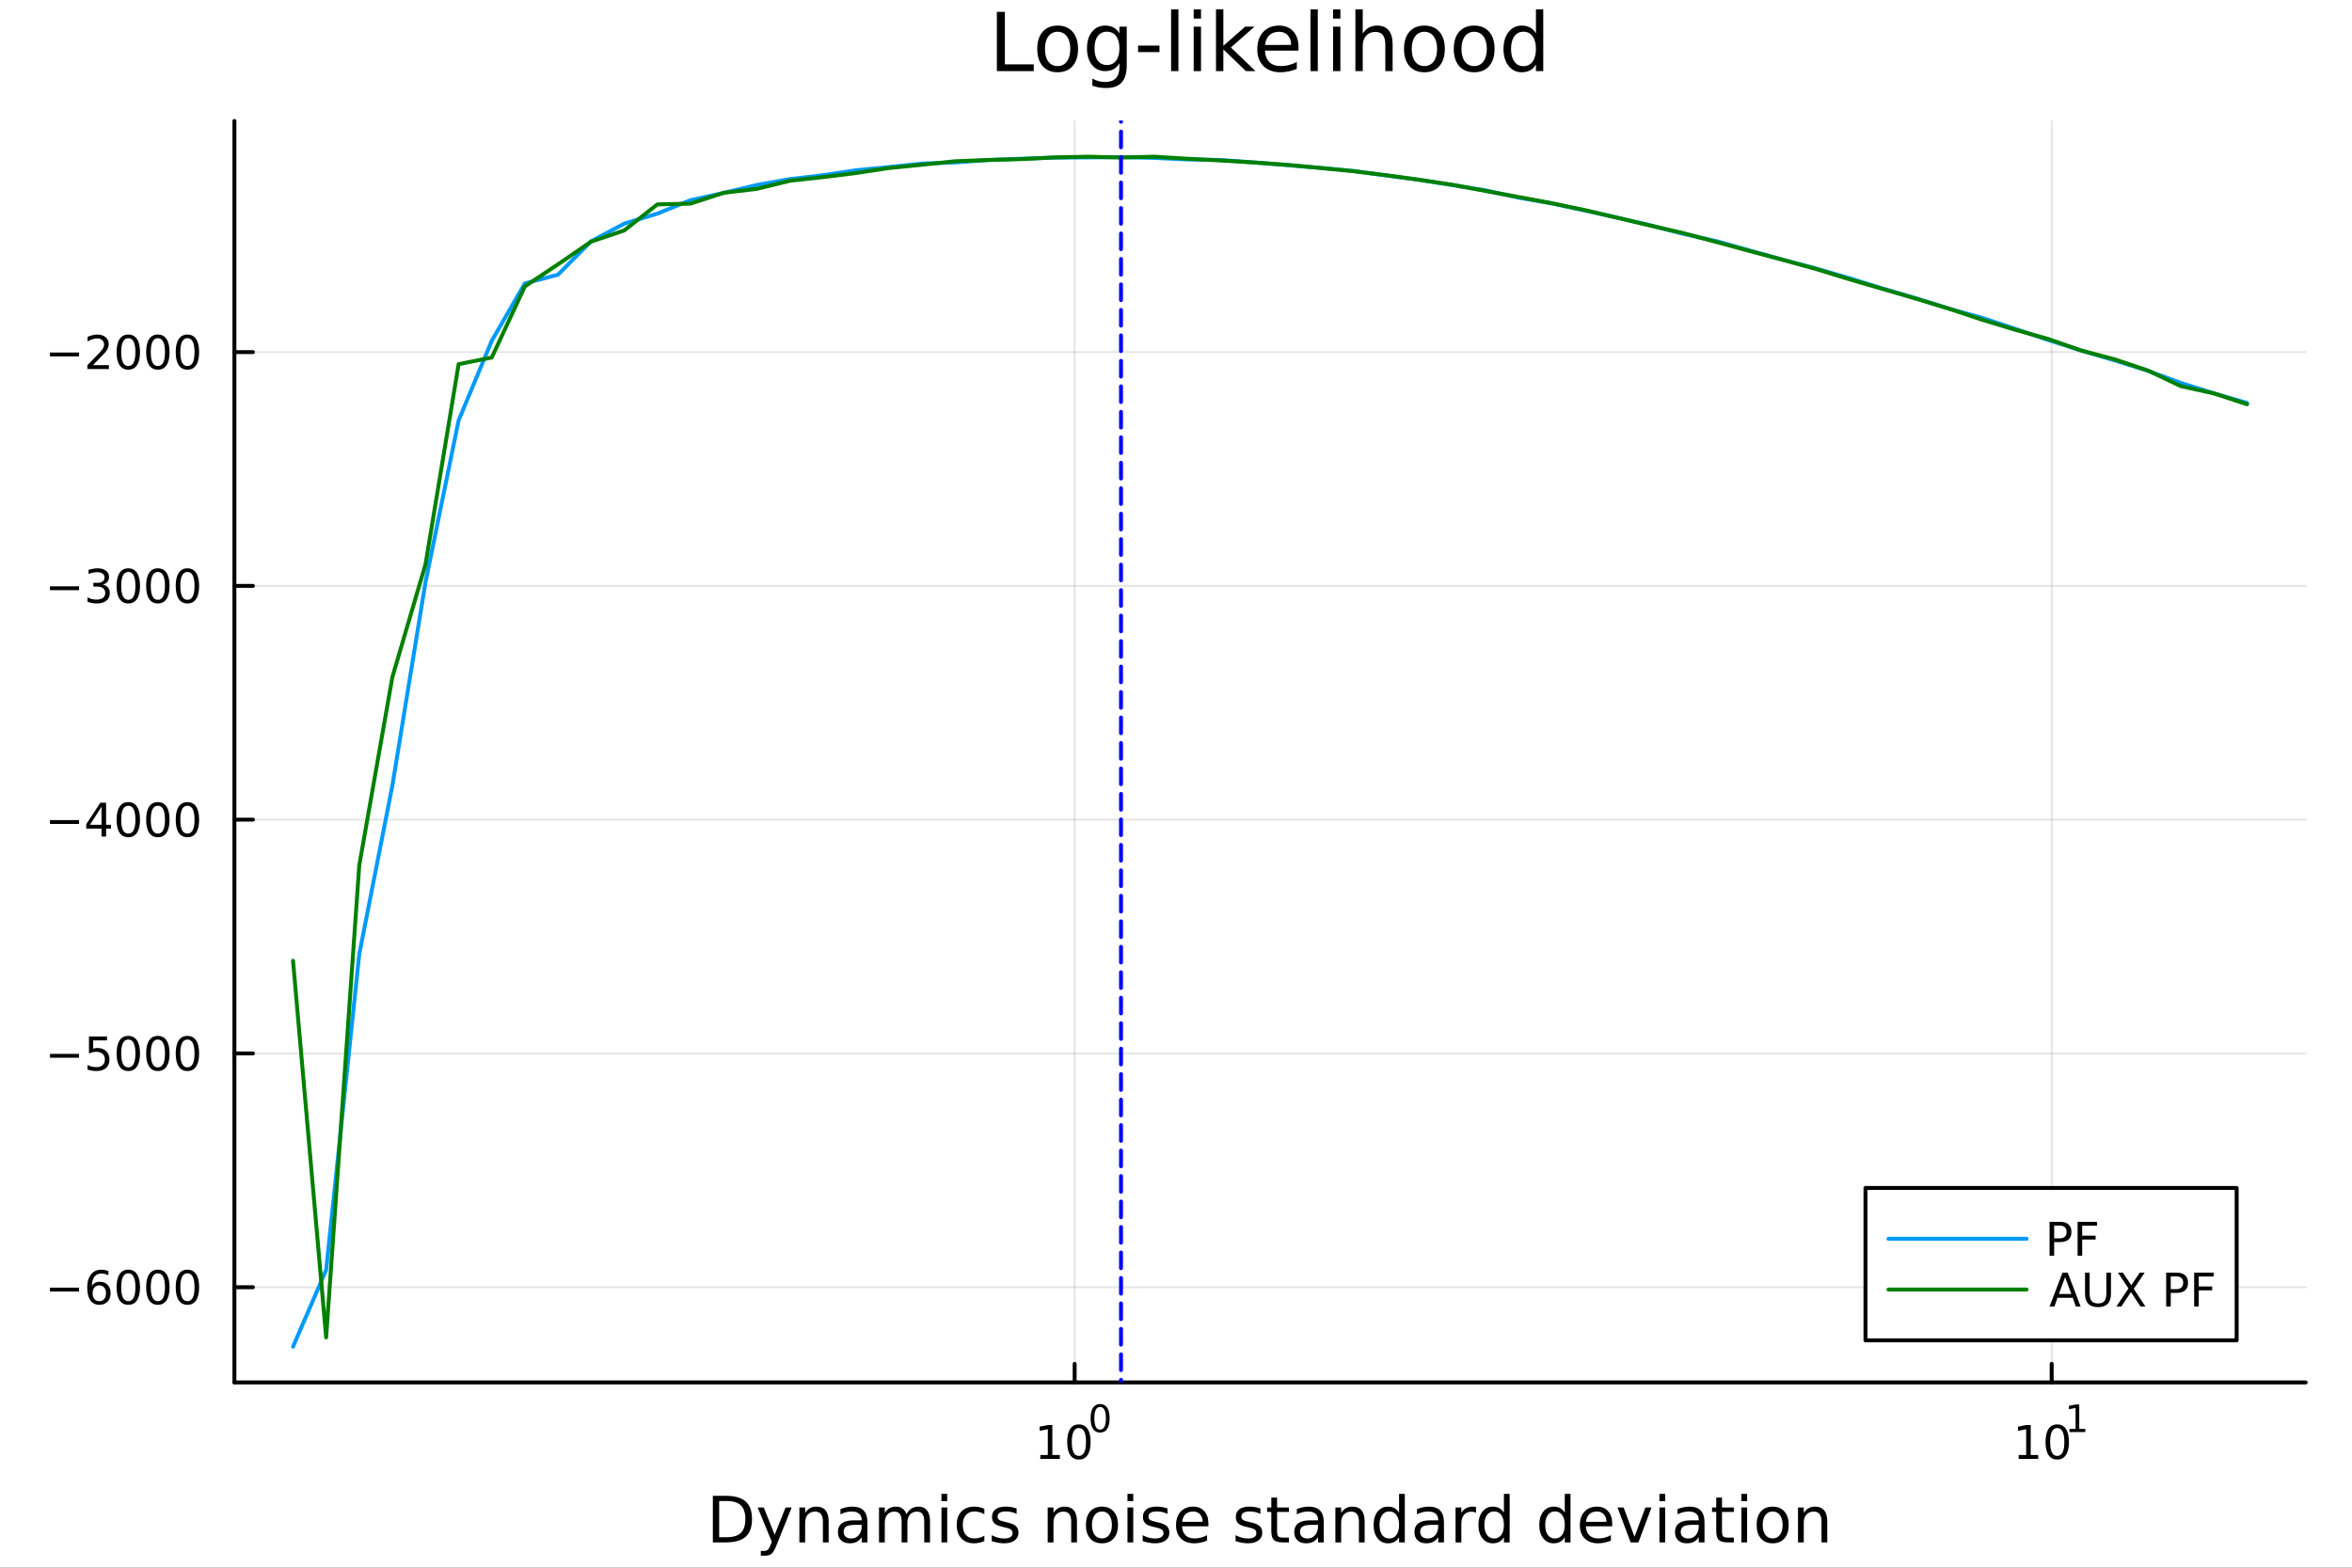 <?xml version="1.0" encoding="utf-8"?>
<svg xmlns="http://www.w3.org/2000/svg" xmlns:xlink="http://www.w3.org/1999/xlink" width="600" height="400" viewBox="0 0 2400 1600">
<rect x="0" y="0" width="2400" height="1600" fill="#333333" stroke="none"/>
<defs>
  <clipPath id="clip960">
    <rect x="0" y="0" width="2400" height="1600"/>
  </clipPath>
</defs>
<path clip-path="url(#clip960)" d="M0 1600 L2400 1600 L2400 0 L0 0  Z" fill="#ffffff" fill-rule="evenodd" fill-opacity="1"/>
<defs>
  <clipPath id="clip961">
    <rect x="480" y="0" width="1681" height="1600"/>
  </clipPath>
</defs>
<path clip-path="url(#clip960)" d="M239.19 1410.9 L2352.76 1410.9 L2352.76 123.472 L239.19 123.472  Z" fill="#ffffff" fill-rule="evenodd" fill-opacity="1"/>
<defs>
  <clipPath id="clip962">
    <rect x="239" y="123" width="2115" height="1288"/>
  </clipPath>
</defs>
<polyline clip-path="url(#clip962)" style="stroke:#000000; stroke-linecap:round; stroke-linejoin:round; stroke-width:2; stroke-opacity:0.1; fill:none" points="1096.58,1410.9 1096.58,123.472 "/>
<polyline clip-path="url(#clip962)" style="stroke:#000000; stroke-linecap:round; stroke-linejoin:round; stroke-width:2; stroke-opacity:0.1; fill:none" points="2093.55,1410.9 2093.55,123.472 "/>
<polyline clip-path="url(#clip962)" style="stroke:#000000; stroke-linecap:round; stroke-linejoin:round; stroke-width:2; stroke-opacity:0.1; fill:none" points="239.19,1313.75 2352.76,1313.75 "/>
<polyline clip-path="url(#clip962)" style="stroke:#000000; stroke-linecap:round; stroke-linejoin:round; stroke-width:2; stroke-opacity:0.1; fill:none" points="239.19,1075.15 2352.76,1075.15 "/>
<polyline clip-path="url(#clip962)" style="stroke:#000000; stroke-linecap:round; stroke-linejoin:round; stroke-width:2; stroke-opacity:0.1; fill:none" points="239.19,836.546 2352.76,836.546 "/>
<polyline clip-path="url(#clip962)" style="stroke:#000000; stroke-linecap:round; stroke-linejoin:round; stroke-width:2; stroke-opacity:0.1; fill:none" points="239.19,597.945 2352.76,597.945 "/>
<polyline clip-path="url(#clip962)" style="stroke:#000000; stroke-linecap:round; stroke-linejoin:round; stroke-width:2; stroke-opacity:0.1; fill:none" points="239.19,359.344 2352.76,359.344 "/>
<polyline clip-path="url(#clip960)" style="stroke:#000000; stroke-linecap:round; stroke-linejoin:round; stroke-width:4; stroke-opacity:1; fill:none" points="239.19,1410.9 2352.76,1410.9 "/>
<polyline clip-path="url(#clip960)" style="stroke:#000000; stroke-linecap:round; stroke-linejoin:round; stroke-width:4; stroke-opacity:1; fill:none" points="1096.58,1410.9 1096.58,1392 "/>
<polyline clip-path="url(#clip960)" style="stroke:#000000; stroke-linecap:round; stroke-linejoin:round; stroke-width:4; stroke-opacity:1; fill:none" points="2093.55,1410.9 2093.55,1392 "/>
<path clip-path="url(#clip960)" d="M1061.56 1485.02 L1069.2 1485.02 L1069.2 1458.66 L1060.89 1460.32 L1060.89 1456.06 L1069.16 1454.4 L1073.83 1454.4 L1073.83 1485.02 L1081.47 1485.02 L1081.47 1488.96 L1061.56 1488.96 L1061.56 1485.02 Z" fill="#000000" fill-rule="nonzero" fill-opacity="1" /><path clip-path="url(#clip960)" d="M1100.91 1457.48 Q1097.3 1457.48 1095.47 1461.04 Q1093.67 1464.58 1093.67 1471.71 Q1093.67 1478.82 1095.47 1482.38 Q1097.3 1485.92 1100.91 1485.92 Q1104.55 1485.92 1106.35 1482.38 Q1108.18 1478.82 1108.18 1471.71 Q1108.18 1464.58 1106.35 1461.04 Q1104.55 1457.48 1100.91 1457.48 M1100.91 1453.77 Q1106.72 1453.77 1109.78 1458.38 Q1112.86 1462.96 1112.86 1471.71 Q1112.86 1480.44 1109.78 1485.04 Q1106.72 1489.63 1100.91 1489.63 Q1095.1 1489.63 1092.03 1485.04 Q1088.97 1480.44 1088.97 1471.71 Q1088.97 1462.96 1092.03 1458.38 Q1095.1 1453.77 1100.91 1453.77 Z" fill="#000000" fill-rule="nonzero" fill-opacity="1" /><path clip-path="url(#clip960)" d="M1122.56 1435.97 Q1119.63 1435.97 1118.14 1438.86 Q1116.68 1441.74 1116.68 1447.53 Q1116.68 1453.31 1118.14 1456.2 Q1119.63 1459.08 1122.56 1459.08 Q1125.52 1459.08 1126.98 1456.2 Q1128.47 1453.31 1128.47 1447.53 Q1128.47 1441.74 1126.98 1438.86 Q1125.52 1435.97 1122.56 1435.97 M1122.56 1432.96 Q1127.28 1432.96 1129.77 1436.7 Q1132.27 1440.43 1132.27 1447.53 Q1132.27 1454.62 1129.77 1458.37 Q1127.28 1462.09 1122.56 1462.09 Q1117.84 1462.09 1115.34 1458.37 Q1112.86 1454.62 1112.86 1447.53 Q1112.86 1440.43 1115.34 1436.7 Q1117.84 1432.96 1122.56 1432.96 Z" fill="#000000" fill-rule="nonzero" fill-opacity="1" /><path clip-path="url(#clip960)" d="M2059.87 1485.02 L2067.51 1485.02 L2067.51 1458.66 L2059.2 1460.32 L2059.2 1456.06 L2067.47 1454.4 L2072.14 1454.4 L2072.14 1485.02 L2079.78 1485.02 L2079.78 1488.96 L2059.87 1488.96 L2059.87 1485.02 Z" fill="#000000" fill-rule="nonzero" fill-opacity="1" /><path clip-path="url(#clip960)" d="M2099.22 1457.48 Q2095.61 1457.48 2093.78 1461.04 Q2091.98 1464.58 2091.98 1471.71 Q2091.98 1478.82 2093.78 1482.38 Q2095.61 1485.92 2099.22 1485.92 Q2102.86 1485.92 2104.66 1482.38 Q2106.49 1478.82 2106.49 1471.71 Q2106.49 1464.58 2104.66 1461.04 Q2102.86 1457.48 2099.22 1457.48 M2099.22 1453.77 Q2105.03 1453.77 2108.09 1458.38 Q2111.17 1462.96 2111.17 1471.71 Q2111.17 1480.44 2108.09 1485.04 Q2105.03 1489.63 2099.22 1489.63 Q2093.41 1489.63 2090.34 1485.04 Q2087.28 1480.44 2087.28 1471.71 Q2087.28 1462.96 2090.34 1458.38 Q2093.41 1453.77 2099.22 1453.77 Z" fill="#000000" fill-rule="nonzero" fill-opacity="1" /><path clip-path="url(#clip960)" d="M2111.71 1458.35 L2117.92 1458.35 L2117.92 1436.93 L2111.17 1438.28 L2111.17 1434.82 L2117.88 1433.47 L2121.68 1433.47 L2121.68 1458.35 L2127.89 1458.35 L2127.89 1461.55 L2111.71 1461.55 L2111.71 1458.35 Z" fill="#000000" fill-rule="nonzero" fill-opacity="1" /><path clip-path="url(#clip960)" d="M733.834 1531.95 L733.834 1568.9 L741.6 1568.9 Q751.435 1568.9 755.986 1564.45 Q760.569 1559.99 760.569 1550.38 Q760.569 1540.83 755.986 1536.4 Q751.435 1531.95 741.6 1531.95 L733.834 1531.95 M727.404 1526.67 L740.613 1526.67 Q754.427 1526.67 760.888 1532.43 Q767.349 1538.16 767.349 1550.38 Q767.349 1562.66 760.856 1568.42 Q754.363 1574.19 740.613 1574.19 L727.404 1574.19 L727.404 1526.67 Z" fill="#000000" fill-rule="nonzero" fill-opacity="1" /><path clip-path="url(#clip960)" d="M792.175 1577.5 Q789.693 1583.86 787.337 1585.8 Q784.982 1587.74 781.035 1587.74 L776.356 1587.74 L776.356 1582.84 L779.794 1582.84 Q782.213 1582.84 783.55 1581.7 Q784.886 1580.55 786.51 1576.29 L787.56 1573.61 L773.142 1538.54 L779.348 1538.54 L790.488 1566.42 L801.628 1538.54 L807.835 1538.54 L792.175 1577.5 Z" fill="#000000" fill-rule="nonzero" fill-opacity="1" /><path clip-path="url(#clip960)" d="M845.552 1552.67 L845.552 1574.19 L839.695 1574.19 L839.695 1552.86 Q839.695 1547.8 837.722 1545.29 Q835.748 1542.77 831.802 1542.77 Q827.059 1542.77 824.322 1545.79 Q821.585 1548.82 821.585 1554.04 L821.585 1574.19 L815.696 1574.19 L815.696 1538.54 L821.585 1538.54 L821.585 1544.08 Q823.685 1540.86 826.518 1539.27 Q829.383 1537.68 833.107 1537.68 Q839.25 1537.68 842.401 1541.5 Q845.552 1545.29 845.552 1552.67 Z" fill="#000000" fill-rule="nonzero" fill-opacity="1" /><path clip-path="url(#clip960)" d="M873.433 1556.27 Q866.336 1556.27 863.598 1557.89 Q860.861 1559.51 860.861 1563.43 Q860.861 1566.55 862.898 1568.39 Q864.967 1570.21 868.5 1570.21 Q873.37 1570.21 876.298 1566.77 Q879.258 1563.3 879.258 1557.57 L879.258 1556.27 L873.433 1556.27 M885.115 1553.85 L885.115 1574.19 L879.258 1574.19 L879.258 1568.77 Q877.253 1572.02 874.261 1573.58 Q871.269 1575.11 866.94 1575.11 Q861.466 1575.11 858.219 1572.05 Q855.005 1568.97 855.005 1563.81 Q855.005 1557.79 859.015 1554.74 Q863.057 1551.68 871.046 1551.68 L879.258 1551.68 L879.258 1551.11 Q879.258 1547.07 876.584 1544.87 Q873.943 1542.64 869.137 1542.64 Q866.081 1542.64 863.185 1543.38 Q860.288 1544.11 857.615 1545.57 L857.615 1540.16 Q860.829 1538.92 863.853 1538.31 Q866.877 1537.68 869.741 1537.68 Q877.476 1537.68 881.295 1541.69 Q885.115 1545.7 885.115 1553.85 Z" fill="#000000" fill-rule="nonzero" fill-opacity="1" /><path clip-path="url(#clip960)" d="M924.932 1545.38 Q927.128 1541.43 930.184 1539.56 Q933.239 1537.68 937.377 1537.68 Q942.947 1537.68 945.971 1541.59 Q948.994 1545.48 948.994 1552.67 L948.994 1574.19 L943.106 1574.19 L943.106 1552.86 Q943.106 1547.74 941.292 1545.25 Q939.478 1542.77 935.754 1542.77 Q931.202 1542.77 928.56 1545.79 Q925.919 1548.82 925.919 1554.04 L925.919 1574.19 L920.03 1574.19 L920.03 1552.86 Q920.03 1547.7 918.216 1545.25 Q916.402 1542.77 912.614 1542.77 Q908.127 1542.77 905.485 1545.83 Q902.843 1548.85 902.843 1554.04 L902.843 1574.19 L896.955 1574.19 L896.955 1538.54 L902.843 1538.54 L902.843 1544.08 Q904.848 1540.8 907.649 1539.24 Q910.45 1537.68 914.301 1537.68 Q918.184 1537.68 920.89 1539.65 Q923.627 1541.62 924.932 1545.38 Z" fill="#000000" fill-rule="nonzero" fill-opacity="1" /><path clip-path="url(#clip960)" d="M960.675 1538.54 L966.532 1538.54 L966.532 1574.19 L960.675 1574.19 L960.675 1538.54 M960.675 1524.66 L966.532 1524.66 L966.532 1532.08 L960.675 1532.08 L960.675 1524.66 Z" fill="#000000" fill-rule="nonzero" fill-opacity="1" /><path clip-path="url(#clip960)" d="M1004.44 1539.91 L1004.44 1545.38 Q1001.96 1544.01 999.443 1543.34 Q996.96 1542.64 994.414 1542.64 Q988.716 1542.64 985.565 1546.27 Q982.414 1549.87 982.414 1556.39 Q982.414 1562.92 985.565 1566.55 Q988.716 1570.14 994.414 1570.14 Q996.96 1570.14 999.443 1569.47 Q1001.96 1568.77 1004.44 1567.41 L1004.44 1572.82 Q1001.99 1573.96 999.347 1574.54 Q996.737 1575.11 993.777 1575.11 Q985.725 1575.11 980.982 1570.05 Q976.24 1564.99 976.24 1556.39 Q976.24 1547.67 981.014 1542.68 Q985.82 1537.68 994.159 1537.68 Q996.865 1537.68 999.443 1538.25 Q1002.02 1538.79 1004.44 1539.91 Z" fill="#000000" fill-rule="nonzero" fill-opacity="1" /><path clip-path="url(#clip960)" d="M1037.35 1539.59 L1037.35 1545.13 Q1034.87 1543.85 1032.19 1543.22 Q1029.52 1542.58 1026.66 1542.58 Q1022.3 1542.58 1020.1 1543.92 Q1017.93 1545.25 1017.93 1547.93 Q1017.93 1549.96 1019.49 1551.14 Q1021.05 1552.29 1025.76 1553.34 L1027.77 1553.78 Q1034.01 1555.12 1036.62 1557.57 Q1039.26 1559.99 1039.26 1564.35 Q1039.26 1569.32 1035.31 1572.21 Q1031.4 1575.11 1024.52 1575.11 Q1021.66 1575.11 1018.54 1574.54 Q1015.45 1573.99 1012.01 1572.88 L1012.01 1566.83 Q1015.26 1568.52 1018.41 1569.38 Q1021.56 1570.21 1024.65 1570.21 Q1028.79 1570.21 1031.02 1568.81 Q1033.24 1567.37 1033.24 1564.8 Q1033.24 1562.41 1031.62 1561.14 Q1030.03 1559.86 1024.59 1558.68 L1022.55 1558.21 Q1017.11 1557.06 1014.69 1554.71 Q1012.27 1552.32 1012.27 1548.18 Q1012.27 1543.15 1015.83 1540.42 Q1019.4 1537.68 1025.96 1537.68 Q1029.2 1537.68 1032.07 1538.16 Q1034.93 1538.63 1037.35 1539.59 Z" fill="#000000" fill-rule="nonzero" fill-opacity="1" /><path clip-path="url(#clip960)" d="M1098.94 1552.67 L1098.94 1574.19 L1093.08 1574.19 L1093.08 1552.86 Q1093.08 1547.8 1091.11 1545.29 Q1089.14 1542.77 1085.19 1542.77 Q1080.45 1542.77 1077.71 1545.79 Q1074.97 1548.82 1074.97 1554.04 L1074.97 1574.19 L1069.08 1574.19 L1069.08 1538.54 L1074.97 1538.54 L1074.97 1544.08 Q1077.07 1540.86 1079.91 1539.27 Q1082.77 1537.68 1086.49 1537.68 Q1092.64 1537.68 1095.79 1541.5 Q1098.94 1545.29 1098.94 1552.67 Z" fill="#000000" fill-rule="nonzero" fill-opacity="1" /><path clip-path="url(#clip960)" d="M1124.43 1542.64 Q1119.72 1542.64 1116.99 1546.34 Q1114.25 1550 1114.25 1556.39 Q1114.25 1562.79 1116.95 1566.48 Q1119.69 1570.14 1124.43 1570.14 Q1129.11 1570.14 1131.85 1566.45 Q1134.59 1562.76 1134.59 1556.39 Q1134.59 1550.06 1131.85 1546.37 Q1129.11 1542.64 1124.43 1542.64 M1124.43 1537.68 Q1132.07 1537.68 1136.43 1542.64 Q1140.79 1547.61 1140.79 1556.39 Q1140.79 1565.15 1136.43 1570.14 Q1132.07 1575.11 1124.43 1575.11 Q1116.76 1575.11 1112.4 1570.14 Q1108.07 1565.15 1108.07 1556.39 Q1108.07 1547.61 1112.4 1542.64 Q1116.76 1537.68 1124.43 1537.68 Z" fill="#000000" fill-rule="nonzero" fill-opacity="1" /><path clip-path="url(#clip960)" d="M1150.5 1538.54 L1156.36 1538.54 L1156.36 1574.19 L1150.5 1574.19 L1150.5 1538.54 M1150.5 1524.66 L1156.36 1524.66 L1156.36 1532.08 L1150.5 1532.08 L1150.5 1524.66 Z" fill="#000000" fill-rule="nonzero" fill-opacity="1" /><path clip-path="url(#clip960)" d="M1191.34 1539.59 L1191.34 1545.13 Q1188.85 1543.85 1186.18 1543.22 Q1183.51 1542.58 1180.64 1542.58 Q1176.28 1542.58 1174.09 1543.92 Q1171.92 1545.25 1171.92 1547.93 Q1171.92 1549.96 1173.48 1551.14 Q1175.04 1552.29 1179.75 1553.34 L1181.76 1553.78 Q1187.99 1555.12 1190.6 1557.57 Q1193.25 1559.99 1193.25 1564.35 Q1193.25 1569.32 1189.3 1572.21 Q1185.38 1575.11 1178.51 1575.11 Q1175.65 1575.11 1172.53 1574.54 Q1169.44 1573.99 1166 1572.88 L1166 1566.83 Q1169.25 1568.52 1172.4 1569.38 Q1175.55 1570.21 1178.64 1570.21 Q1182.77 1570.21 1185 1568.81 Q1187.23 1567.37 1187.23 1564.8 Q1187.23 1562.41 1185.61 1561.14 Q1184.02 1559.86 1178.57 1558.68 L1176.54 1558.21 Q1171.09 1557.06 1168.67 1554.71 Q1166.26 1552.32 1166.26 1548.18 Q1166.26 1543.15 1169.82 1540.42 Q1173.39 1537.68 1179.94 1537.68 Q1183.19 1537.68 1186.05 1538.16 Q1188.92 1538.63 1191.34 1539.59 Z" fill="#000000" fill-rule="nonzero" fill-opacity="1" /><path clip-path="url(#clip960)" d="M1233.06 1554.9 L1233.06 1557.76 L1206.14 1557.76 Q1206.52 1563.81 1209.77 1566.99 Q1213.04 1570.14 1218.87 1570.14 Q1222.24 1570.14 1225.39 1569.32 Q1228.58 1568.49 1231.7 1566.83 L1231.7 1572.37 Q1228.54 1573.71 1225.23 1574.41 Q1221.92 1575.11 1218.52 1575.11 Q1209.99 1575.11 1204.99 1570.14 Q1200.03 1565.18 1200.03 1556.71 Q1200.03 1547.96 1204.74 1542.83 Q1209.48 1537.68 1217.5 1537.68 Q1224.69 1537.68 1228.86 1542.33 Q1233.06 1546.94 1233.06 1554.9 M1227.21 1553.18 Q1227.14 1548.37 1224.5 1545.51 Q1221.89 1542.64 1217.56 1542.64 Q1212.66 1542.64 1209.7 1545.41 Q1206.77 1548.18 1206.33 1553.21 L1227.21 1553.18 Z" fill="#000000" fill-rule="nonzero" fill-opacity="1" /><path clip-path="url(#clip960)" d="M1286.12 1539.59 L1286.12 1545.13 Q1283.64 1543.85 1280.97 1543.22 Q1278.29 1542.58 1275.43 1542.58 Q1271.07 1542.58 1268.87 1543.92 Q1266.71 1545.25 1266.71 1547.93 Q1266.71 1549.96 1268.27 1551.14 Q1269.83 1552.29 1274.54 1553.34 L1276.54 1553.78 Q1282.78 1555.12 1285.39 1557.57 Q1288.03 1559.99 1288.03 1564.35 Q1288.03 1569.32 1284.09 1572.21 Q1280.17 1575.11 1273.3 1575.11 Q1270.43 1575.11 1267.31 1574.54 Q1264.22 1573.99 1260.79 1572.88 L1260.79 1566.83 Q1264.03 1568.52 1267.18 1569.38 Q1270.34 1570.21 1273.42 1570.21 Q1277.56 1570.21 1279.79 1568.81 Q1282.02 1567.37 1282.02 1564.8 Q1282.02 1562.41 1280.39 1561.14 Q1278.8 1559.86 1273.36 1558.68 L1271.32 1558.21 Q1265.88 1557.06 1263.46 1554.71 Q1261.04 1552.32 1261.04 1548.18 Q1261.04 1543.15 1264.61 1540.42 Q1268.17 1537.68 1274.73 1537.68 Q1277.97 1537.68 1280.84 1538.16 Q1283.7 1538.63 1286.12 1539.59 Z" fill="#000000" fill-rule="nonzero" fill-opacity="1" /><path clip-path="url(#clip960)" d="M1303.15 1528.42 L1303.15 1538.54 L1315.21 1538.54 L1315.21 1543.09 L1303.15 1543.09 L1303.15 1562.44 Q1303.15 1566.8 1304.33 1568.04 Q1305.54 1569.28 1309.2 1569.28 L1315.21 1569.28 L1315.21 1574.19 L1309.2 1574.19 Q1302.42 1574.19 1299.84 1571.67 Q1297.26 1569.12 1297.26 1562.44 L1297.26 1543.09 L1292.97 1543.09 L1292.97 1538.54 L1297.26 1538.54 L1297.26 1528.42 L1303.15 1528.42 Z" fill="#000000" fill-rule="nonzero" fill-opacity="1" /><path clip-path="url(#clip960)" d="M1339.12 1556.27 Q1332.02 1556.27 1329.28 1557.89 Q1326.54 1559.51 1326.54 1563.43 Q1326.54 1566.55 1328.58 1568.39 Q1330.65 1570.21 1334.18 1570.21 Q1339.05 1570.21 1341.98 1566.77 Q1344.94 1563.3 1344.94 1557.57 L1344.94 1556.27 L1339.12 1556.27 M1350.8 1553.85 L1350.8 1574.19 L1344.94 1574.19 L1344.94 1568.77 Q1342.94 1572.02 1339.94 1573.58 Q1336.95 1575.11 1332.62 1575.11 Q1327.15 1575.11 1323.9 1572.05 Q1320.69 1568.97 1320.69 1563.81 Q1320.69 1557.79 1324.7 1554.74 Q1328.74 1551.68 1336.73 1551.68 L1344.94 1551.68 L1344.94 1551.11 Q1344.94 1547.07 1342.27 1544.87 Q1339.63 1542.64 1334.82 1542.64 Q1331.76 1542.64 1328.87 1543.38 Q1325.97 1544.11 1323.3 1545.57 L1323.3 1540.16 Q1326.51 1538.92 1329.54 1538.31 Q1332.56 1537.68 1335.42 1537.68 Q1343.16 1537.68 1346.98 1541.69 Q1350.8 1545.7 1350.8 1553.85 Z" fill="#000000" fill-rule="nonzero" fill-opacity="1" /><path clip-path="url(#clip960)" d="M1392.49 1552.67 L1392.49 1574.19 L1386.64 1574.19 L1386.64 1552.86 Q1386.64 1547.8 1384.66 1545.29 Q1382.69 1542.77 1378.74 1542.77 Q1374 1542.77 1371.26 1545.79 Q1368.53 1548.82 1368.53 1554.04 L1368.53 1574.19 L1362.64 1574.19 L1362.64 1538.54 L1368.53 1538.54 L1368.53 1544.08 Q1370.63 1540.86 1373.46 1539.27 Q1376.32 1537.68 1380.05 1537.68 Q1386.19 1537.68 1389.34 1541.5 Q1392.49 1545.29 1392.49 1552.67 Z" fill="#000000" fill-rule="nonzero" fill-opacity="1" /><path clip-path="url(#clip960)" d="M1427.63 1543.95 L1427.63 1524.66 L1433.49 1524.66 L1433.49 1574.19 L1427.63 1574.19 L1427.63 1568.84 Q1425.79 1572.02 1422.95 1573.58 Q1420.15 1575.11 1416.21 1575.11 Q1409.74 1575.11 1405.67 1569.95 Q1401.63 1564.8 1401.63 1556.39 Q1401.63 1547.99 1405.67 1542.83 Q1409.74 1537.68 1416.21 1537.68 Q1420.15 1537.68 1422.95 1539.24 Q1425.79 1540.77 1427.63 1543.95 M1407.68 1556.39 Q1407.68 1562.85 1410.32 1566.55 Q1412.99 1570.21 1417.64 1570.21 Q1422.28 1570.21 1424.96 1566.55 Q1427.63 1562.85 1427.63 1556.39 Q1427.63 1549.93 1424.96 1546.27 Q1422.28 1542.58 1417.64 1542.58 Q1412.99 1542.58 1410.32 1546.27 Q1407.68 1549.93 1407.68 1556.39 Z" fill="#000000" fill-rule="nonzero" fill-opacity="1" /><path clip-path="url(#clip960)" d="M1461.75 1556.27 Q1454.65 1556.27 1451.92 1557.89 Q1449.18 1559.51 1449.18 1563.43 Q1449.18 1566.55 1451.22 1568.39 Q1453.29 1570.21 1456.82 1570.21 Q1461.69 1570.21 1464.62 1566.77 Q1467.58 1563.3 1467.58 1557.57 L1467.58 1556.27 L1461.75 1556.27 M1473.43 1553.85 L1473.43 1574.19 L1467.58 1574.19 L1467.58 1568.77 Q1465.57 1572.02 1462.58 1573.58 Q1459.59 1575.11 1455.26 1575.11 Q1449.78 1575.11 1446.54 1572.05 Q1443.32 1568.97 1443.32 1563.81 Q1443.32 1557.79 1447.33 1554.74 Q1451.38 1551.68 1459.36 1551.68 L1467.58 1551.68 L1467.58 1551.11 Q1467.58 1547.07 1464.9 1544.87 Q1462.26 1542.64 1457.46 1542.64 Q1454.4 1542.64 1451.5 1543.38 Q1448.61 1544.11 1445.93 1545.57 L1445.93 1540.16 Q1449.15 1538.92 1452.17 1538.31 Q1455.2 1537.68 1458.06 1537.68 Q1465.79 1537.68 1469.61 1541.69 Q1473.43 1545.7 1473.43 1553.85 Z" fill="#000000" fill-rule="nonzero" fill-opacity="1" /><path clip-path="url(#clip960)" d="M1506.15 1544.01 Q1505.17 1543.44 1503.99 1543.18 Q1502.84 1542.9 1501.44 1542.9 Q1496.48 1542.9 1493.8 1546.14 Q1491.16 1549.36 1491.16 1555.41 L1491.16 1574.19 L1485.27 1574.19 L1485.27 1538.54 L1491.16 1538.54 L1491.16 1544.08 Q1493.01 1540.83 1495.97 1539.27 Q1498.93 1537.68 1503.16 1537.68 Q1503.77 1537.68 1504.5 1537.77 Q1505.23 1537.84 1506.12 1538 L1506.15 1544.01 Z" fill="#000000" fill-rule="nonzero" fill-opacity="1" /><path clip-path="url(#clip960)" d="M1534.61 1543.95 L1534.61 1524.66 L1540.46 1524.66 L1540.46 1574.19 L1534.61 1574.19 L1534.61 1568.84 Q1532.76 1572.02 1529.93 1573.58 Q1527.13 1575.11 1523.18 1575.11 Q1516.72 1575.11 1512.65 1569.95 Q1508.6 1564.8 1508.6 1556.39 Q1508.6 1547.99 1512.65 1542.83 Q1516.72 1537.68 1523.18 1537.68 Q1527.13 1537.68 1529.93 1539.24 Q1532.76 1540.77 1534.61 1543.95 M1514.65 1556.39 Q1514.65 1562.85 1517.29 1566.55 Q1519.97 1570.21 1524.61 1570.21 Q1529.26 1570.21 1531.93 1566.55 Q1534.61 1562.85 1534.61 1556.39 Q1534.61 1549.93 1531.93 1546.27 Q1529.26 1542.58 1524.61 1542.58 Q1519.97 1542.58 1517.29 1546.27 Q1514.65 1549.93 1514.65 1556.39 Z" fill="#000000" fill-rule="nonzero" fill-opacity="1" /><path clip-path="url(#clip960)" d="M1596.71 1543.95 L1596.71 1524.66 L1602.56 1524.66 L1602.56 1574.19 L1596.71 1574.19 L1596.71 1568.84 Q1594.86 1572.02 1592.03 1573.58 Q1589.23 1575.11 1585.28 1575.11 Q1578.82 1575.11 1574.74 1569.95 Q1570.7 1564.8 1570.7 1556.39 Q1570.7 1547.99 1574.74 1542.83 Q1578.82 1537.68 1585.28 1537.68 Q1589.23 1537.68 1592.03 1539.24 Q1594.86 1540.77 1596.71 1543.95 M1576.75 1556.39 Q1576.75 1562.85 1579.39 1566.55 Q1582.06 1570.21 1586.71 1570.21 Q1591.36 1570.21 1594.03 1566.55 Q1596.71 1562.85 1596.71 1556.39 Q1596.71 1549.93 1594.03 1546.27 Q1591.36 1542.58 1586.71 1542.58 Q1582.06 1542.58 1579.39 1546.27 Q1576.75 1549.93 1576.75 1556.39 Z" fill="#000000" fill-rule="nonzero" fill-opacity="1" /><path clip-path="url(#clip960)" d="M1645.12 1554.9 L1645.12 1557.76 L1618.19 1557.76 Q1618.57 1563.81 1621.82 1566.99 Q1625.1 1570.14 1630.92 1570.14 Q1634.29 1570.14 1637.45 1569.32 Q1640.63 1568.49 1643.75 1566.83 L1643.75 1572.37 Q1640.6 1573.71 1637.29 1574.41 Q1633.98 1575.11 1630.57 1575.11 Q1622.04 1575.11 1617.04 1570.14 Q1612.08 1565.18 1612.08 1556.71 Q1612.08 1547.96 1616.79 1542.83 Q1621.53 1537.68 1629.55 1537.68 Q1636.75 1537.68 1640.91 1542.33 Q1645.12 1546.94 1645.12 1554.9 M1639.26 1553.18 Q1639.2 1548.37 1636.55 1545.51 Q1633.94 1542.64 1629.62 1542.64 Q1624.71 1542.64 1621.75 1545.41 Q1618.83 1548.18 1618.38 1553.21 L1639.26 1553.18 Z" fill="#000000" fill-rule="nonzero" fill-opacity="1" /><path clip-path="url(#clip960)" d="M1650.53 1538.54 L1656.73 1538.54 L1667.87 1568.46 L1679.01 1538.54 L1685.22 1538.54 L1671.85 1574.19 L1663.9 1574.19 L1650.53 1538.54 Z" fill="#000000" fill-rule="nonzero" fill-opacity="1" /><path clip-path="url(#clip960)" d="M1693.3 1538.54 L1699.16 1538.54 L1699.16 1574.19 L1693.3 1574.19 L1693.3 1538.54 M1693.3 1524.66 L1699.16 1524.66 L1699.16 1532.08 L1693.3 1532.08 L1693.3 1524.66 Z" fill="#000000" fill-rule="nonzero" fill-opacity="1" /><path clip-path="url(#clip960)" d="M1727.62 1556.27 Q1720.52 1556.27 1717.78 1557.89 Q1715.04 1559.51 1715.04 1563.43 Q1715.04 1566.55 1717.08 1568.39 Q1719.15 1570.21 1722.68 1570.21 Q1727.55 1570.21 1730.48 1566.77 Q1733.44 1563.3 1733.44 1557.57 L1733.44 1556.27 L1727.62 1556.27 M1739.3 1553.85 L1739.3 1574.19 L1733.44 1574.19 L1733.44 1568.77 Q1731.44 1572.02 1728.44 1573.58 Q1725.45 1575.11 1721.12 1575.11 Q1715.65 1575.11 1712.4 1572.05 Q1709.19 1568.97 1709.19 1563.81 Q1709.19 1557.79 1713.2 1554.74 Q1717.24 1551.68 1725.23 1551.68 L1733.44 1551.68 L1733.44 1551.11 Q1733.44 1547.07 1730.77 1544.87 Q1728.13 1542.64 1723.32 1542.64 Q1720.26 1542.64 1717.37 1543.38 Q1714.47 1544.11 1711.8 1545.57 L1711.8 1540.16 Q1715.01 1538.92 1718.04 1538.31 Q1721.06 1537.68 1723.92 1537.68 Q1731.66 1537.68 1735.48 1541.69 Q1739.3 1545.7 1739.3 1553.85 Z" fill="#000000" fill-rule="nonzero" fill-opacity="1" /><path clip-path="url(#clip960)" d="M1757.15 1528.42 L1757.15 1538.54 L1769.22 1538.54 L1769.22 1543.09 L1757.15 1543.09 L1757.15 1562.44 Q1757.15 1566.8 1758.33 1568.04 Q1759.54 1569.28 1763.2 1569.28 L1769.22 1569.28 L1769.22 1574.19 L1763.2 1574.19 Q1756.42 1574.19 1753.84 1571.67 Q1751.26 1569.12 1751.26 1562.44 L1751.26 1543.09 L1746.97 1543.09 L1746.97 1538.54 L1751.26 1538.54 L1751.26 1528.42 L1757.15 1528.42 Z" fill="#000000" fill-rule="nonzero" fill-opacity="1" /><path clip-path="url(#clip960)" d="M1776.92 1538.54 L1782.77 1538.54 L1782.77 1574.19 L1776.92 1574.19 L1776.92 1538.54 M1776.92 1524.66 L1782.77 1524.66 L1782.77 1532.08 L1776.92 1532.08 L1776.92 1524.66 Z" fill="#000000" fill-rule="nonzero" fill-opacity="1" /><path clip-path="url(#clip960)" d="M1808.84 1542.64 Q1804.13 1542.64 1801.39 1546.34 Q1798.66 1550 1798.66 1556.39 Q1798.66 1562.79 1801.36 1566.48 Q1804.1 1570.14 1808.84 1570.14 Q1813.52 1570.14 1816.26 1566.45 Q1819 1562.76 1819 1556.39 Q1819 1550.06 1816.26 1546.37 Q1813.52 1542.64 1808.84 1542.64 M1808.84 1537.68 Q1816.48 1537.68 1820.84 1542.64 Q1825.2 1547.61 1825.2 1556.39 Q1825.2 1565.15 1820.84 1570.14 Q1816.48 1575.11 1808.84 1575.11 Q1801.17 1575.11 1796.81 1570.14 Q1792.48 1565.15 1792.48 1556.39 Q1792.48 1547.61 1796.81 1542.64 Q1801.17 1537.68 1808.84 1537.68 Z" fill="#000000" fill-rule="nonzero" fill-opacity="1" /><path clip-path="url(#clip960)" d="M1864.54 1552.67 L1864.54 1574.19 L1858.69 1574.19 L1858.69 1552.86 Q1858.69 1547.8 1856.71 1545.29 Q1854.74 1542.77 1850.79 1542.77 Q1846.05 1542.77 1843.31 1545.79 Q1840.58 1548.82 1840.58 1554.04 L1840.58 1574.19 L1834.69 1574.19 L1834.69 1538.54 L1840.58 1538.54 L1840.58 1544.08 Q1842.68 1540.86 1845.51 1539.27 Q1848.37 1537.68 1852.1 1537.68 Q1858.24 1537.68 1861.39 1541.5 Q1864.54 1545.29 1864.54 1552.67 Z" fill="#000000" fill-rule="nonzero" fill-opacity="1" /><polyline clip-path="url(#clip960)" style="stroke:#000000; stroke-linecap:round; stroke-linejoin:round; stroke-width:4; stroke-opacity:1; fill:none" points="239.19,1410.9 239.19,123.472 "/>
<polyline clip-path="url(#clip960)" style="stroke:#000000; stroke-linecap:round; stroke-linejoin:round; stroke-width:4; stroke-opacity:1; fill:none" points="239.19,1313.75 258.088,1313.75 "/>
<polyline clip-path="url(#clip960)" style="stroke:#000000; stroke-linecap:round; stroke-linejoin:round; stroke-width:4; stroke-opacity:1; fill:none" points="239.19,1075.15 258.088,1075.15 "/>
<polyline clip-path="url(#clip960)" style="stroke:#000000; stroke-linecap:round; stroke-linejoin:round; stroke-width:4; stroke-opacity:1; fill:none" points="239.19,836.546 258.088,836.546 "/>
<polyline clip-path="url(#clip960)" style="stroke:#000000; stroke-linecap:round; stroke-linejoin:round; stroke-width:4; stroke-opacity:1; fill:none" points="239.19,597.945 258.088,597.945 "/>
<polyline clip-path="url(#clip960)" style="stroke:#000000; stroke-linecap:round; stroke-linejoin:round; stroke-width:4; stroke-opacity:1; fill:none" points="239.19,359.344 258.088,359.344 "/>
<path clip-path="url(#clip960)" d="M50.992 1314.2 L80.668 1314.2 L80.668 1318.13 L50.992 1318.13 L50.992 1314.2 Z" fill="#000000" fill-rule="nonzero" fill-opacity="1" /><path clip-path="url(#clip960)" d="M101.339 1311.88 Q98.191 1311.88 96.339 1314.04 Q94.51 1316.19 94.51 1319.94 Q94.51 1323.67 96.339 1325.84 Q98.191 1328 101.339 1328 Q104.487 1328 106.316 1325.84 Q108.168 1323.67 108.168 1319.94 Q108.168 1316.19 106.316 1314.04 Q104.487 1311.88 101.339 1311.88 M110.621 1297.23 L110.621 1301.49 Q108.862 1300.66 107.057 1300.22 Q105.274 1299.78 103.515 1299.78 Q98.885 1299.78 96.432 1302.9 Q94.001 1306.03 93.654 1312.35 Q95.02 1310.33 97.08 1309.27 Q99.14 1308.18 101.617 1308.18 Q106.825 1308.18 109.834 1311.35 Q112.867 1314.5 112.867 1319.94 Q112.867 1325.26 109.719 1328.48 Q106.571 1331.7 101.339 1331.7 Q95.344 1331.7 92.172 1327.12 Q89.001 1322.51 89.001 1313.78 Q89.001 1305.59 92.89 1300.73 Q96.779 1295.84 103.33 1295.84 Q105.089 1295.84 106.871 1296.19 Q108.677 1296.54 110.621 1297.23 Z" fill="#000000" fill-rule="nonzero" fill-opacity="1" /><path clip-path="url(#clip960)" d="M130.922 1299.55 Q127.311 1299.55 125.482 1303.11 Q123.677 1306.65 123.677 1313.78 Q123.677 1320.89 125.482 1324.45 Q127.311 1328 130.922 1328 Q134.556 1328 136.362 1324.45 Q138.191 1320.89 138.191 1313.78 Q138.191 1306.65 136.362 1303.11 Q134.556 1299.55 130.922 1299.55 M130.922 1295.84 Q136.732 1295.84 139.788 1300.45 Q142.867 1305.03 142.867 1313.78 Q142.867 1322.51 139.788 1327.12 Q136.732 1331.7 130.922 1331.7 Q125.112 1331.7 122.033 1327.12 Q118.978 1322.51 118.978 1313.78 Q118.978 1305.03 122.033 1300.45 Q125.112 1295.84 130.922 1295.84 Z" fill="#000000" fill-rule="nonzero" fill-opacity="1" /><path clip-path="url(#clip960)" d="M161.084 1299.55 Q157.473 1299.55 155.644 1303.11 Q153.839 1306.65 153.839 1313.78 Q153.839 1320.89 155.644 1324.45 Q157.473 1328 161.084 1328 Q164.718 1328 166.524 1324.45 Q168.353 1320.89 168.353 1313.78 Q168.353 1306.65 166.524 1303.11 Q164.718 1299.55 161.084 1299.55 M161.084 1295.84 Q166.894 1295.84 169.95 1300.45 Q173.029 1305.03 173.029 1313.78 Q173.029 1322.51 169.95 1327.12 Q166.894 1331.7 161.084 1331.7 Q155.274 1331.7 152.195 1327.12 Q149.14 1322.51 149.14 1313.78 Q149.14 1305.03 152.195 1300.45 Q155.274 1295.84 161.084 1295.84 Z" fill="#000000" fill-rule="nonzero" fill-opacity="1" /><path clip-path="url(#clip960)" d="M191.246 1299.55 Q187.635 1299.55 185.806 1303.11 Q184.001 1306.65 184.001 1313.78 Q184.001 1320.89 185.806 1324.45 Q187.635 1328 191.246 1328 Q194.88 1328 196.686 1324.45 Q198.514 1320.89 198.514 1313.78 Q198.514 1306.65 196.686 1303.11 Q194.88 1299.55 191.246 1299.55 M191.246 1295.84 Q197.056 1295.84 200.112 1300.45 Q203.19 1305.03 203.19 1313.78 Q203.19 1322.51 200.112 1327.12 Q197.056 1331.7 191.246 1331.7 Q185.436 1331.7 182.357 1327.12 Q179.302 1322.51 179.302 1313.78 Q179.302 1305.03 182.357 1300.45 Q185.436 1295.84 191.246 1295.84 Z" fill="#000000" fill-rule="nonzero" fill-opacity="1" /><path clip-path="url(#clip960)" d="M50.992 1075.6 L80.668 1075.6 L80.668 1079.53 L50.992 1079.53 L50.992 1075.6 Z" fill="#000000" fill-rule="nonzero" fill-opacity="1" /><path clip-path="url(#clip960)" d="M90.807 1057.87 L109.163 1057.87 L109.163 1061.8 L95.089 1061.8 L95.089 1070.27 Q96.108 1069.93 97.126 1069.76 Q98.145 1069.58 99.163 1069.58 Q104.95 1069.58 108.33 1072.75 Q111.709 1075.92 111.709 1081.34 Q111.709 1086.92 108.237 1090.02 Q104.765 1093.1 98.446 1093.1 Q96.27 1093.1 94.001 1092.73 Q91.756 1092.36 89.348 1091.62 L89.348 1086.92 Q91.432 1088.05 93.654 1088.61 Q95.876 1089.16 98.353 1089.16 Q102.358 1089.16 104.696 1087.06 Q107.033 1084.95 107.033 1081.34 Q107.033 1077.73 104.696 1075.62 Q102.358 1073.51 98.353 1073.51 Q96.478 1073.51 94.603 1073.93 Q92.751 1074.35 90.807 1075.23 L90.807 1057.87 Z" fill="#000000" fill-rule="nonzero" fill-opacity="1" /><path clip-path="url(#clip960)" d="M130.922 1060.95 Q127.311 1060.95 125.482 1064.51 Q123.677 1068.05 123.677 1075.18 Q123.677 1082.29 125.482 1085.85 Q127.311 1089.39 130.922 1089.39 Q134.556 1089.39 136.362 1085.85 Q138.191 1082.29 138.191 1075.18 Q138.191 1068.05 136.362 1064.51 Q134.556 1060.95 130.922 1060.95 M130.922 1057.24 Q136.732 1057.24 139.788 1061.85 Q142.867 1066.43 142.867 1075.18 Q142.867 1083.91 139.788 1088.51 Q136.732 1093.1 130.922 1093.1 Q125.112 1093.1 122.033 1088.51 Q118.978 1083.91 118.978 1075.18 Q118.978 1066.43 122.033 1061.85 Q125.112 1057.24 130.922 1057.24 Z" fill="#000000" fill-rule="nonzero" fill-opacity="1" /><path clip-path="url(#clip960)" d="M161.084 1060.95 Q157.473 1060.95 155.644 1064.51 Q153.839 1068.05 153.839 1075.18 Q153.839 1082.29 155.644 1085.85 Q157.473 1089.39 161.084 1089.39 Q164.718 1089.39 166.524 1085.85 Q168.353 1082.29 168.353 1075.18 Q168.353 1068.05 166.524 1064.51 Q164.718 1060.95 161.084 1060.95 M161.084 1057.24 Q166.894 1057.24 169.95 1061.85 Q173.029 1066.43 173.029 1075.18 Q173.029 1083.91 169.95 1088.51 Q166.894 1093.1 161.084 1093.1 Q155.274 1093.1 152.195 1088.51 Q149.14 1083.91 149.14 1075.18 Q149.14 1066.43 152.195 1061.85 Q155.274 1057.24 161.084 1057.24 Z" fill="#000000" fill-rule="nonzero" fill-opacity="1" /><path clip-path="url(#clip960)" d="M191.246 1060.95 Q187.635 1060.95 185.806 1064.51 Q184.001 1068.05 184.001 1075.18 Q184.001 1082.29 185.806 1085.85 Q187.635 1089.39 191.246 1089.39 Q194.88 1089.39 196.686 1085.85 Q198.514 1082.29 198.514 1075.18 Q198.514 1068.05 196.686 1064.51 Q194.88 1060.95 191.246 1060.95 M191.246 1057.24 Q197.056 1057.24 200.112 1061.85 Q203.19 1066.43 203.19 1075.18 Q203.19 1083.91 200.112 1088.51 Q197.056 1093.1 191.246 1093.1 Q185.436 1093.1 182.357 1088.51 Q179.302 1083.91 179.302 1075.18 Q179.302 1066.43 182.357 1061.85 Q185.436 1057.24 191.246 1057.24 Z" fill="#000000" fill-rule="nonzero" fill-opacity="1" /><path clip-path="url(#clip960)" d="M50.992 836.997 L80.668 836.997 L80.668 840.932 L50.992 840.932 L50.992 836.997 Z" fill="#000000" fill-rule="nonzero" fill-opacity="1" /><path clip-path="url(#clip960)" d="M103.608 823.34 L91.802 841.789 L103.608 841.789 L103.608 823.34 M102.381 819.266 L108.26 819.266 L108.26 841.789 L113.191 841.789 L113.191 845.678 L108.26 845.678 L108.26 853.826 L103.608 853.826 L103.608 845.678 L88.006 845.678 L88.006 841.164 L102.381 819.266 Z" fill="#000000" fill-rule="nonzero" fill-opacity="1" /><path clip-path="url(#clip960)" d="M130.922 822.344 Q127.311 822.344 125.482 825.909 Q123.677 829.451 123.677 836.58 Q123.677 843.687 125.482 847.252 Q127.311 850.793 130.922 850.793 Q134.556 850.793 136.362 847.252 Q138.191 843.687 138.191 836.58 Q138.191 829.451 136.362 825.909 Q134.556 822.344 130.922 822.344 M130.922 818.641 Q136.732 818.641 139.788 823.247 Q142.867 827.83 142.867 836.58 Q142.867 845.307 139.788 849.914 Q136.732 854.497 130.922 854.497 Q125.112 854.497 122.033 849.914 Q118.978 845.307 118.978 836.58 Q118.978 827.83 122.033 823.247 Q125.112 818.641 130.922 818.641 Z" fill="#000000" fill-rule="nonzero" fill-opacity="1" /><path clip-path="url(#clip960)" d="M161.084 822.344 Q157.473 822.344 155.644 825.909 Q153.839 829.451 153.839 836.58 Q153.839 843.687 155.644 847.252 Q157.473 850.793 161.084 850.793 Q164.718 850.793 166.524 847.252 Q168.353 843.687 168.353 836.58 Q168.353 829.451 166.524 825.909 Q164.718 822.344 161.084 822.344 M161.084 818.641 Q166.894 818.641 169.95 823.247 Q173.029 827.83 173.029 836.58 Q173.029 845.307 169.95 849.914 Q166.894 854.497 161.084 854.497 Q155.274 854.497 152.195 849.914 Q149.14 845.307 149.14 836.58 Q149.14 827.83 152.195 823.247 Q155.274 818.641 161.084 818.641 Z" fill="#000000" fill-rule="nonzero" fill-opacity="1" /><path clip-path="url(#clip960)" d="M191.246 822.344 Q187.635 822.344 185.806 825.909 Q184.001 829.451 184.001 836.58 Q184.001 843.687 185.806 847.252 Q187.635 850.793 191.246 850.793 Q194.88 850.793 196.686 847.252 Q198.514 843.687 198.514 836.58 Q198.514 829.451 196.686 825.909 Q194.88 822.344 191.246 822.344 M191.246 818.641 Q197.056 818.641 200.112 823.247 Q203.19 827.83 203.19 836.58 Q203.19 845.307 200.112 849.914 Q197.056 854.497 191.246 854.497 Q185.436 854.497 182.357 849.914 Q179.302 845.307 179.302 836.58 Q179.302 827.83 182.357 823.247 Q185.436 818.641 191.246 818.641 Z" fill="#000000" fill-rule="nonzero" fill-opacity="1" /><path clip-path="url(#clip960)" d="M50.992 598.396 L80.668 598.396 L80.668 602.331 L50.992 602.331 L50.992 598.396 Z" fill="#000000" fill-rule="nonzero" fill-opacity="1" /><path clip-path="url(#clip960)" d="M104.927 596.591 Q108.283 597.308 110.158 599.577 Q112.057 601.845 112.057 605.179 Q112.057 610.294 108.538 613.095 Q105.02 615.896 98.538 615.896 Q96.362 615.896 94.047 615.456 Q91.756 615.04 89.302 614.183 L89.302 609.669 Q91.246 610.804 93.561 611.382 Q95.876 611.961 98.399 611.961 Q102.797 611.961 105.089 610.225 Q107.404 608.489 107.404 605.179 Q107.404 602.123 105.251 600.41 Q103.121 598.674 99.302 598.674 L95.274 598.674 L95.274 594.831 L99.487 594.831 Q102.936 594.831 104.765 593.466 Q106.594 592.077 106.594 589.484 Q106.594 586.822 104.696 585.41 Q102.821 583.975 99.302 583.975 Q97.381 583.975 95.182 584.392 Q92.983 584.808 90.344 585.688 L90.344 581.521 Q93.006 580.781 95.321 580.41 Q97.659 580.04 99.719 580.04 Q105.043 580.04 108.145 582.47 Q111.246 584.878 111.246 588.998 Q111.246 591.868 109.603 593.859 Q107.959 595.827 104.927 596.591 Z" fill="#000000" fill-rule="nonzero" fill-opacity="1" /><path clip-path="url(#clip960)" d="M130.922 583.743 Q127.311 583.743 125.482 587.308 Q123.677 590.85 123.677 597.979 Q123.677 605.086 125.482 608.651 Q127.311 612.192 130.922 612.192 Q134.556 612.192 136.362 608.651 Q138.191 605.086 138.191 597.979 Q138.191 590.85 136.362 587.308 Q134.556 583.743 130.922 583.743 M130.922 580.04 Q136.732 580.04 139.788 584.646 Q142.867 589.23 142.867 597.979 Q142.867 606.706 139.788 611.313 Q136.732 615.896 130.922 615.896 Q125.112 615.896 122.033 611.313 Q118.978 606.706 118.978 597.979 Q118.978 589.23 122.033 584.646 Q125.112 580.04 130.922 580.04 Z" fill="#000000" fill-rule="nonzero" fill-opacity="1" /><path clip-path="url(#clip960)" d="M161.084 583.743 Q157.473 583.743 155.644 587.308 Q153.839 590.85 153.839 597.979 Q153.839 605.086 155.644 608.651 Q157.473 612.192 161.084 612.192 Q164.718 612.192 166.524 608.651 Q168.353 605.086 168.353 597.979 Q168.353 590.85 166.524 587.308 Q164.718 583.743 161.084 583.743 M161.084 580.04 Q166.894 580.04 169.95 584.646 Q173.029 589.23 173.029 597.979 Q173.029 606.706 169.95 611.313 Q166.894 615.896 161.084 615.896 Q155.274 615.896 152.195 611.313 Q149.14 606.706 149.14 597.979 Q149.14 589.23 152.195 584.646 Q155.274 580.04 161.084 580.04 Z" fill="#000000" fill-rule="nonzero" fill-opacity="1" /><path clip-path="url(#clip960)" d="M191.246 583.743 Q187.635 583.743 185.806 587.308 Q184.001 590.85 184.001 597.979 Q184.001 605.086 185.806 608.651 Q187.635 612.192 191.246 612.192 Q194.88 612.192 196.686 608.651 Q198.514 605.086 198.514 597.979 Q198.514 590.85 196.686 587.308 Q194.88 583.743 191.246 583.743 M191.246 580.04 Q197.056 580.04 200.112 584.646 Q203.19 589.23 203.19 597.979 Q203.19 606.706 200.112 611.313 Q197.056 615.896 191.246 615.896 Q185.436 615.896 182.357 611.313 Q179.302 606.706 179.302 597.979 Q179.302 589.23 182.357 584.646 Q185.436 580.04 191.246 580.04 Z" fill="#000000" fill-rule="nonzero" fill-opacity="1" /><path clip-path="url(#clip960)" d="M50.992 359.795 L80.668 359.795 L80.668 363.73 L50.992 363.73 L50.992 359.795 Z" fill="#000000" fill-rule="nonzero" fill-opacity="1" /><path clip-path="url(#clip960)" d="M94.788 372.689 L111.108 372.689 L111.108 376.624 L89.163 376.624 L89.163 372.689 Q91.825 369.934 96.409 365.304 Q101.015 360.652 102.196 359.309 Q104.441 356.786 105.321 355.05 Q106.223 353.291 106.223 351.601 Q106.223 348.846 104.279 347.11 Q102.358 345.374 99.256 345.374 Q97.057 345.374 94.603 346.138 Q92.172 346.902 89.395 348.453 L89.395 343.73 Q92.219 342.596 94.672 342.018 Q97.126 341.439 99.163 341.439 Q104.534 341.439 107.728 344.124 Q110.922 346.809 110.922 351.3 Q110.922 353.43 110.112 355.351 Q109.325 357.249 107.219 359.842 Q106.64 360.513 103.538 363.73 Q100.436 366.925 94.788 372.689 Z" fill="#000000" fill-rule="nonzero" fill-opacity="1" /><path clip-path="url(#clip960)" d="M130.922 345.143 Q127.311 345.143 125.482 348.707 Q123.677 352.249 123.677 359.379 Q123.677 366.485 125.482 370.05 Q127.311 373.591 130.922 373.591 Q134.556 373.591 136.362 370.05 Q138.191 366.485 138.191 359.379 Q138.191 352.249 136.362 348.707 Q134.556 345.143 130.922 345.143 M130.922 341.439 Q136.732 341.439 139.788 346.045 Q142.867 350.629 142.867 359.379 Q142.867 368.105 139.788 372.712 Q136.732 377.295 130.922 377.295 Q125.112 377.295 122.033 372.712 Q118.978 368.105 118.978 359.379 Q118.978 350.629 122.033 346.045 Q125.112 341.439 130.922 341.439 Z" fill="#000000" fill-rule="nonzero" fill-opacity="1" /><path clip-path="url(#clip960)" d="M161.084 345.143 Q157.473 345.143 155.644 348.707 Q153.839 352.249 153.839 359.379 Q153.839 366.485 155.644 370.05 Q157.473 373.591 161.084 373.591 Q164.718 373.591 166.524 370.05 Q168.353 366.485 168.353 359.379 Q168.353 352.249 166.524 348.707 Q164.718 345.143 161.084 345.143 M161.084 341.439 Q166.894 341.439 169.95 346.045 Q173.029 350.629 173.029 359.379 Q173.029 368.105 169.95 372.712 Q166.894 377.295 161.084 377.295 Q155.274 377.295 152.195 372.712 Q149.14 368.105 149.14 359.379 Q149.14 350.629 152.195 346.045 Q155.274 341.439 161.084 341.439 Z" fill="#000000" fill-rule="nonzero" fill-opacity="1" /><path clip-path="url(#clip960)" d="M191.246 345.143 Q187.635 345.143 185.806 348.707 Q184.001 352.249 184.001 359.379 Q184.001 366.485 185.806 370.05 Q187.635 373.591 191.246 373.591 Q194.88 373.591 196.686 370.05 Q198.514 366.485 198.514 359.379 Q198.514 352.249 196.686 348.707 Q194.88 345.143 191.246 345.143 M191.246 341.439 Q197.056 341.439 200.112 346.045 Q203.19 350.629 203.19 359.379 Q203.19 368.105 200.112 372.712 Q197.056 377.295 191.246 377.295 Q185.436 377.295 182.357 372.712 Q179.302 368.105 179.302 359.379 Q179.302 350.629 182.357 346.045 Q185.436 341.439 191.246 341.439 Z" fill="#000000" fill-rule="nonzero" fill-opacity="1" /><path clip-path="url(#clip960)" d="M1017.21 12.096 L1025.39 12.096 L1025.39 65.689 L1054.84 65.689 L1054.84 72.576 L1017.21 72.576 L1017.21 12.096 Z" fill="#000000" fill-rule="nonzero" fill-opacity="1" /><path clip-path="url(#clip960)" d="M1079.23 32.431 Q1073.23 32.431 1069.75 37.131 Q1066.27 41.789 1066.27 49.931 Q1066.27 58.074 1069.71 62.773 Q1073.19 67.431 1079.23 67.431 Q1085.18 67.431 1088.67 62.732 Q1092.15 58.033 1092.15 49.931 Q1092.15 41.87 1088.67 37.171 Q1085.18 32.431 1079.23 32.431 M1079.23 26.112 Q1088.95 26.112 1094.5 32.431 Q1100.05 38.751 1100.05 49.931 Q1100.05 61.071 1094.5 67.431 Q1088.95 73.751 1079.23 73.751 Q1069.47 73.751 1063.92 67.431 Q1058.41 61.071 1058.41 49.931 Q1058.41 38.751 1063.92 32.431 Q1069.47 26.112 1079.23 26.112 Z" fill="#000000" fill-rule="nonzero" fill-opacity="1" /><path clip-path="url(#clip960)" d="M1142.26 49.364 Q1142.26 41.263 1138.9 36.806 Q1135.58 32.35 1129.54 32.35 Q1123.55 32.35 1120.18 36.806 Q1116.86 41.263 1116.86 49.364 Q1116.86 57.426 1120.18 61.882 Q1123.55 66.338 1129.54 66.338 Q1135.58 66.338 1138.9 61.882 Q1142.26 57.426 1142.26 49.364 M1149.72 66.945 Q1149.72 78.531 1144.57 84.162 Q1139.43 89.833 1128.81 89.833 Q1124.88 89.833 1121.4 89.225 Q1117.92 88.658 1114.63 87.443 L1114.63 80.192 Q1117.92 81.974 1121.12 82.825 Q1124.32 83.675 1127.64 83.675 Q1134.97 83.675 1138.62 79.827 Q1142.26 76.019 1142.26 68.282 L1142.26 64.596 Q1139.95 68.606 1136.35 70.591 Q1132.74 72.576 1127.72 72.576 Q1119.37 72.576 1114.27 66.216 Q1109.17 59.856 1109.17 49.364 Q1109.17 38.832 1114.27 32.472 Q1119.37 26.112 1127.72 26.112 Q1132.74 26.112 1136.35 28.097 Q1139.95 30.082 1142.26 34.092 L1142.26 27.206 L1149.72 27.206 L1149.72 66.945 Z" fill="#000000" fill-rule="nonzero" fill-opacity="1" /><path clip-path="url(#clip960)" d="M1161.3 46.529 L1183.14 46.529 L1183.14 53.172 L1161.3 53.172 L1161.3 46.529 Z" fill="#000000" fill-rule="nonzero" fill-opacity="1" /><path clip-path="url(#clip960)" d="M1195 9.544 L1202.46 9.544 L1202.46 72.576 L1195 72.576 L1195 9.544 Z" fill="#000000" fill-rule="nonzero" fill-opacity="1" /><path clip-path="url(#clip960)" d="M1218.05 27.206 L1225.51 27.206 L1225.51 72.576 L1218.05 72.576 L1218.05 27.206 M1218.05 9.544 L1225.51 9.544 L1225.51 18.983 L1218.05 18.983 L1218.05 9.544 Z" fill="#000000" fill-rule="nonzero" fill-opacity="1" /><path clip-path="url(#clip960)" d="M1240.82 9.544 L1248.31 9.544 L1248.31 46.772 L1270.55 27.206 L1280.07 27.206 L1256.01 48.433 L1281.09 72.576 L1271.36 72.576 L1248.31 50.418 L1248.31 72.576 L1240.82 72.576 L1240.82 9.544 Z" fill="#000000" fill-rule="nonzero" fill-opacity="1" /><path clip-path="url(#clip960)" d="M1325 48.028 L1325 51.673 L1290.73 51.673 Q1291.21 59.37 1295.35 63.421 Q1299.52 67.431 1306.93 67.431 Q1311.22 67.431 1315.24 66.378 Q1319.29 65.325 1323.26 63.218 L1323.26 70.267 Q1319.25 71.968 1315.03 72.86 Q1310.82 73.751 1306.49 73.751 Q1295.63 73.751 1289.27 67.431 Q1282.95 61.112 1282.95 50.337 Q1282.95 39.197 1288.94 32.675 Q1294.98 26.112 1305.19 26.112 Q1314.34 26.112 1319.65 32.026 Q1325 37.9 1325 48.028 M1317.54 45.84 Q1317.46 39.723 1314.1 36.077 Q1310.78 32.431 1305.27 32.431 Q1299.03 32.431 1295.26 35.956 Q1291.54 39.48 1290.97 45.88 L1317.54 45.84 Z" fill="#000000" fill-rule="nonzero" fill-opacity="1" /><path clip-path="url(#clip960)" d="M1337.23 9.544 L1344.69 9.544 L1344.69 72.576 L1337.23 72.576 L1337.23 9.544 Z" fill="#000000" fill-rule="nonzero" fill-opacity="1" /><path clip-path="url(#clip960)" d="M1360.28 27.206 L1367.73 27.206 L1367.73 72.576 L1360.28 72.576 L1360.28 27.206 M1360.28 9.544 L1367.73 9.544 L1367.73 18.983 L1360.28 18.983 L1360.28 9.544 Z" fill="#000000" fill-rule="nonzero" fill-opacity="1" /><path clip-path="url(#clip960)" d="M1421.04 45.192 L1421.04 72.576 L1413.59 72.576 L1413.59 45.435 Q1413.59 38.994 1411.08 35.794 Q1408.57 32.594 1403.54 32.594 Q1397.51 32.594 1394.03 36.442 Q1390.54 40.29 1390.54 46.934 L1390.54 72.576 L1383.05 72.576 L1383.05 9.544 L1390.54 9.544 L1390.54 34.254 Q1393.22 30.163 1396.82 28.138 Q1400.47 26.112 1405.21 26.112 Q1413.02 26.112 1417.03 30.973 Q1421.04 35.794 1421.04 45.192 Z" fill="#000000" fill-rule="nonzero" fill-opacity="1" /><path clip-path="url(#clip960)" d="M1453.49 32.431 Q1447.5 32.431 1444.01 37.131 Q1440.53 41.789 1440.53 49.931 Q1440.53 58.074 1443.97 62.773 Q1447.46 67.431 1453.49 67.431 Q1459.45 67.431 1462.93 62.732 Q1466.41 58.033 1466.41 49.931 Q1466.41 41.87 1462.93 37.171 Q1459.45 32.431 1453.49 32.431 M1453.49 26.112 Q1463.21 26.112 1468.76 32.431 Q1474.31 38.751 1474.31 49.931 Q1474.31 61.071 1468.76 67.431 Q1463.21 73.751 1453.49 73.751 Q1443.73 73.751 1438.18 67.431 Q1432.67 61.071 1432.67 49.931 Q1432.67 38.751 1438.18 32.431 Q1443.73 26.112 1453.49 26.112 Z" fill="#000000" fill-rule="nonzero" fill-opacity="1" /><path clip-path="url(#clip960)" d="M1504.25 32.431 Q1498.26 32.431 1494.77 37.131 Q1491.29 41.789 1491.29 49.931 Q1491.29 58.074 1494.73 62.773 Q1498.21 67.431 1504.25 67.431 Q1510.21 67.431 1513.69 62.732 Q1517.17 58.033 1517.17 49.931 Q1517.17 41.87 1513.69 37.171 Q1510.21 32.431 1504.25 32.431 M1504.25 26.112 Q1513.97 26.112 1519.52 32.431 Q1525.07 38.751 1525.07 49.931 Q1525.07 61.071 1519.52 67.431 Q1513.97 73.751 1504.25 73.751 Q1494.49 73.751 1488.94 67.431 Q1483.43 61.071 1483.43 49.931 Q1483.43 38.751 1488.94 32.431 Q1494.49 26.112 1504.25 26.112 Z" fill="#000000" fill-rule="nonzero" fill-opacity="1" /><path clip-path="url(#clip960)" d="M1567.28 34.092 L1567.28 9.544 L1574.74 9.544 L1574.74 72.576 L1567.28 72.576 L1567.28 65.77 Q1564.93 69.821 1561.33 71.806 Q1557.76 73.751 1552.74 73.751 Q1544.52 73.751 1539.33 67.188 Q1534.19 60.626 1534.19 49.931 Q1534.19 39.237 1539.33 32.675 Q1544.52 26.112 1552.74 26.112 Q1557.76 26.112 1561.33 28.097 Q1564.93 30.041 1567.28 34.092 M1541.88 49.931 Q1541.88 58.155 1545.25 62.854 Q1548.65 67.512 1554.56 67.512 Q1560.48 67.512 1563.88 62.854 Q1567.28 58.155 1567.28 49.931 Q1567.28 41.708 1563.88 37.05 Q1560.48 32.35 1554.56 32.35 Q1548.65 32.35 1545.25 37.05 Q1541.88 41.708 1541.88 49.931 Z" fill="#000000" fill-rule="nonzero" fill-opacity="1" /><polyline clip-path="url(#clip962)" style="stroke:#009af9; stroke-linecap:round; stroke-linejoin:round; stroke-width:4; stroke-opacity:1; fill:none" points="299.008,1374.46 332.804,1296.14 366.599,973.845 400.395,801.673 434.19,594.17 467.985,429.034 501.781,347.893 535.576,289.269 569.372,280.322 603.167,246.283 636.962,228.258 670.758,218.021 704.553,204.325 738.349,196.884 772.144,188.851 805.94,182.793 839.735,178.846 873.53,173.75 907.326,170.48 941.121,166.909 974.917,165.776 1008.71,163.233 1042.51,161.976 1076.3,160.86 1110.1,160.662 1143.89,160.341 1177.69,161.159 1211.48,162.692 1245.28,163.289 1279.08,165.72 1312.87,168.433 1346.67,171.314 1380.46,174.412 1414.26,179.034 1448.05,183.519 1481.85,188.904 1515.64,194.259 1549.44,201.721 1583.23,207.541 1617.03,214.843 1650.83,222.312 1684.62,230.123 1718.42,238.861 1752.21,246.286 1786.01,255.839 1819.8,265.226 1853.6,274.198 1887.39,284.027 1921.19,294.475 1954.98,304.426 1988.78,315.039 2022.57,324.407 2056.37,335.604 2090.17,347.081 2123.96,357.86 2157.76,367.81 2191.55,378.366 2225.35,390.833 2259.14,401.492 2292.94,411.255 "/>
<polyline clip-path="url(#clip962)" style="stroke:#008000; stroke-linecap:round; stroke-linejoin:round; stroke-width:4; stroke-opacity:1; fill:none" points="299.008,980.595 332.804,1364.98 366.599,883.166 400.395,691.015 434.19,575.939 467.985,371.681 501.781,364.903 535.576,292.316 569.372,269.801 603.167,246.625 636.962,235.188 670.758,208.61 704.553,207.837 738.349,196.799 772.144,192.76 805.94,184.504 839.735,180.799 873.53,176.58 907.326,171.467 941.121,168.093 974.917,164.54 1008.71,163.289 1042.51,162.37 1076.3,160.65 1110.1,159.918 1143.89,160.748 1177.69,159.909 1211.48,162 1245.28,163.745 1279.08,165.796 1312.87,168.241 1346.67,171.36 1380.46,174.674 1414.26,178.823 1448.05,183.455 1481.85,188.567 1515.64,194.869 1549.44,201.047 1583.23,207.392 1617.03,214.383 1650.83,222.349 1684.62,230.358 1718.42,238.144 1752.21,247.195 1786.01,256.363 1819.8,265.357 1853.6,274.683 1887.39,285.112 1921.19,294.933 1954.98,304.794 1988.78,315.053 2022.57,326.333 2056.37,336.587 2090.17,346.017 2123.96,357.824 2157.76,366.733 2191.55,378.093 2225.35,394.097 2259.14,401.534 2292.94,412.611 "/>
<polyline clip-path="url(#clip962)" style="stroke:#0000ff; stroke-linecap:round; stroke-linejoin:round; stroke-width:4; stroke-opacity:1; fill:none" stroke-dasharray="16, 10" points="1143.89,2698.32 1143.89,-1163.95 "/>
<path clip-path="url(#clip960)" d="M1903.54 1367.98 L2282.3 1367.98 L2282.3 1212.46 L1903.54 1212.46  Z" fill="#ffffff" fill-rule="evenodd" fill-opacity="1"/>
<polyline clip-path="url(#clip960)" style="stroke:#000000; stroke-linecap:round; stroke-linejoin:round; stroke-width:4; stroke-opacity:1; fill:none" points="1903.54,1367.98 2282.3,1367.98 2282.3,1212.46 1903.54,1212.46 1903.54,1367.98 "/>
<polyline clip-path="url(#clip960)" style="stroke:#009af9; stroke-linecap:round; stroke-linejoin:round; stroke-width:4; stroke-opacity:1; fill:none" points="1927.02,1264.3 2067.93,1264.3 "/>
<path clip-path="url(#clip960)" d="M2096.09 1250.87 L2096.09 1263.85 L2101.97 1263.85 Q2105.23 1263.85 2107.01 1262.16 Q2108.8 1260.47 2108.8 1257.35 Q2108.8 1254.24 2107.01 1252.55 Q2105.23 1250.87 2101.97 1250.87 L2096.09 1250.87 M2091.41 1247.02 L2101.97 1247.02 Q2107.78 1247.02 2110.74 1249.66 Q2113.73 1252.28 2113.73 1257.35 Q2113.73 1262.46 2110.74 1265.08 Q2107.78 1267.69 2101.97 1267.69 L2096.09 1267.69 L2096.09 1281.58 L2091.41 1281.58 L2091.41 1247.02 Z" fill="#000000" fill-rule="nonzero" fill-opacity="1" /><path clip-path="url(#clip960)" d="M2120 1247.02 L2139.86 1247.02 L2139.86 1250.96 L2124.68 1250.96 L2124.68 1261.14 L2138.38 1261.14 L2138.38 1265.08 L2124.68 1265.08 L2124.68 1281.58 L2120 1281.58 L2120 1247.02 Z" fill="#000000" fill-rule="nonzero" fill-opacity="1" /><polyline clip-path="url(#clip960)" style="stroke:#008000; stroke-linecap:round; stroke-linejoin:round; stroke-width:4; stroke-opacity:1; fill:none" points="1927.02,1316.14 2067.93,1316.14 "/>
<path clip-path="url(#clip960)" d="M2107.25 1303.47 L2100.9 1320.67 L2113.61 1320.67 L2107.25 1303.47 M2104.61 1298.86 L2109.91 1298.86 L2123.08 1333.42 L2118.22 1333.42 L2115.07 1324.56 L2099.49 1324.56 L2096.34 1333.42 L2091.41 1333.42 L2104.61 1298.86 Z" fill="#000000" fill-rule="nonzero" fill-opacity="1" /><path clip-path="url(#clip960)" d="M2127.59 1298.86 L2132.29 1298.86 L2132.29 1319.86 Q2132.29 1325.41 2134.31 1327.87 Q2136.32 1330.3 2140.83 1330.3 Q2145.32 1330.3 2147.34 1327.87 Q2149.35 1325.41 2149.35 1319.86 L2149.35 1298.86 L2154.05 1298.86 L2154.05 1320.44 Q2154.05 1327.2 2150.7 1330.64 Q2147.36 1334.09 2140.83 1334.09 Q2134.28 1334.09 2130.93 1330.64 Q2127.59 1327.2 2127.59 1320.44 L2127.59 1298.86 Z" fill="#000000" fill-rule="nonzero" fill-opacity="1" /><path clip-path="url(#clip960)" d="M2161.16 1298.86 L2166.18 1298.86 L2174.77 1311.71 L2183.4 1298.86 L2188.43 1298.86 L2177.32 1315.46 L2189.17 1333.42 L2184.14 1333.42 L2174.42 1318.72 L2164.63 1333.42 L2159.58 1333.42 L2171.92 1314.97 L2161.16 1298.86 Z" fill="#000000" fill-rule="nonzero" fill-opacity="1" /><path clip-path="url(#clip960)" d="M2215.05 1302.71 L2215.05 1315.69 L2220.93 1315.69 Q2224.19 1315.69 2225.97 1314 Q2227.76 1312.31 2227.76 1309.19 Q2227.76 1306.08 2225.97 1304.39 Q2224.19 1302.71 2220.93 1302.71 L2215.05 1302.71 M2210.37 1298.86 L2220.93 1298.86 Q2226.74 1298.86 2229.7 1301.5 Q2232.69 1304.12 2232.69 1309.19 Q2232.69 1314.3 2229.7 1316.92 Q2226.74 1319.53 2220.93 1319.53 L2215.05 1319.53 L2215.05 1333.42 L2210.37 1333.42 L2210.37 1298.86 Z" fill="#000000" fill-rule="nonzero" fill-opacity="1" /><path clip-path="url(#clip960)" d="M2238.96 1298.86 L2258.82 1298.86 L2258.82 1302.8 L2243.63 1302.8 L2243.63 1312.98 L2257.34 1312.98 L2257.34 1316.92 L2243.63 1316.92 L2243.63 1333.42 L2238.96 1333.42 L2238.96 1298.86 Z" fill="#000000" fill-rule="nonzero" fill-opacity="1" /></svg>
